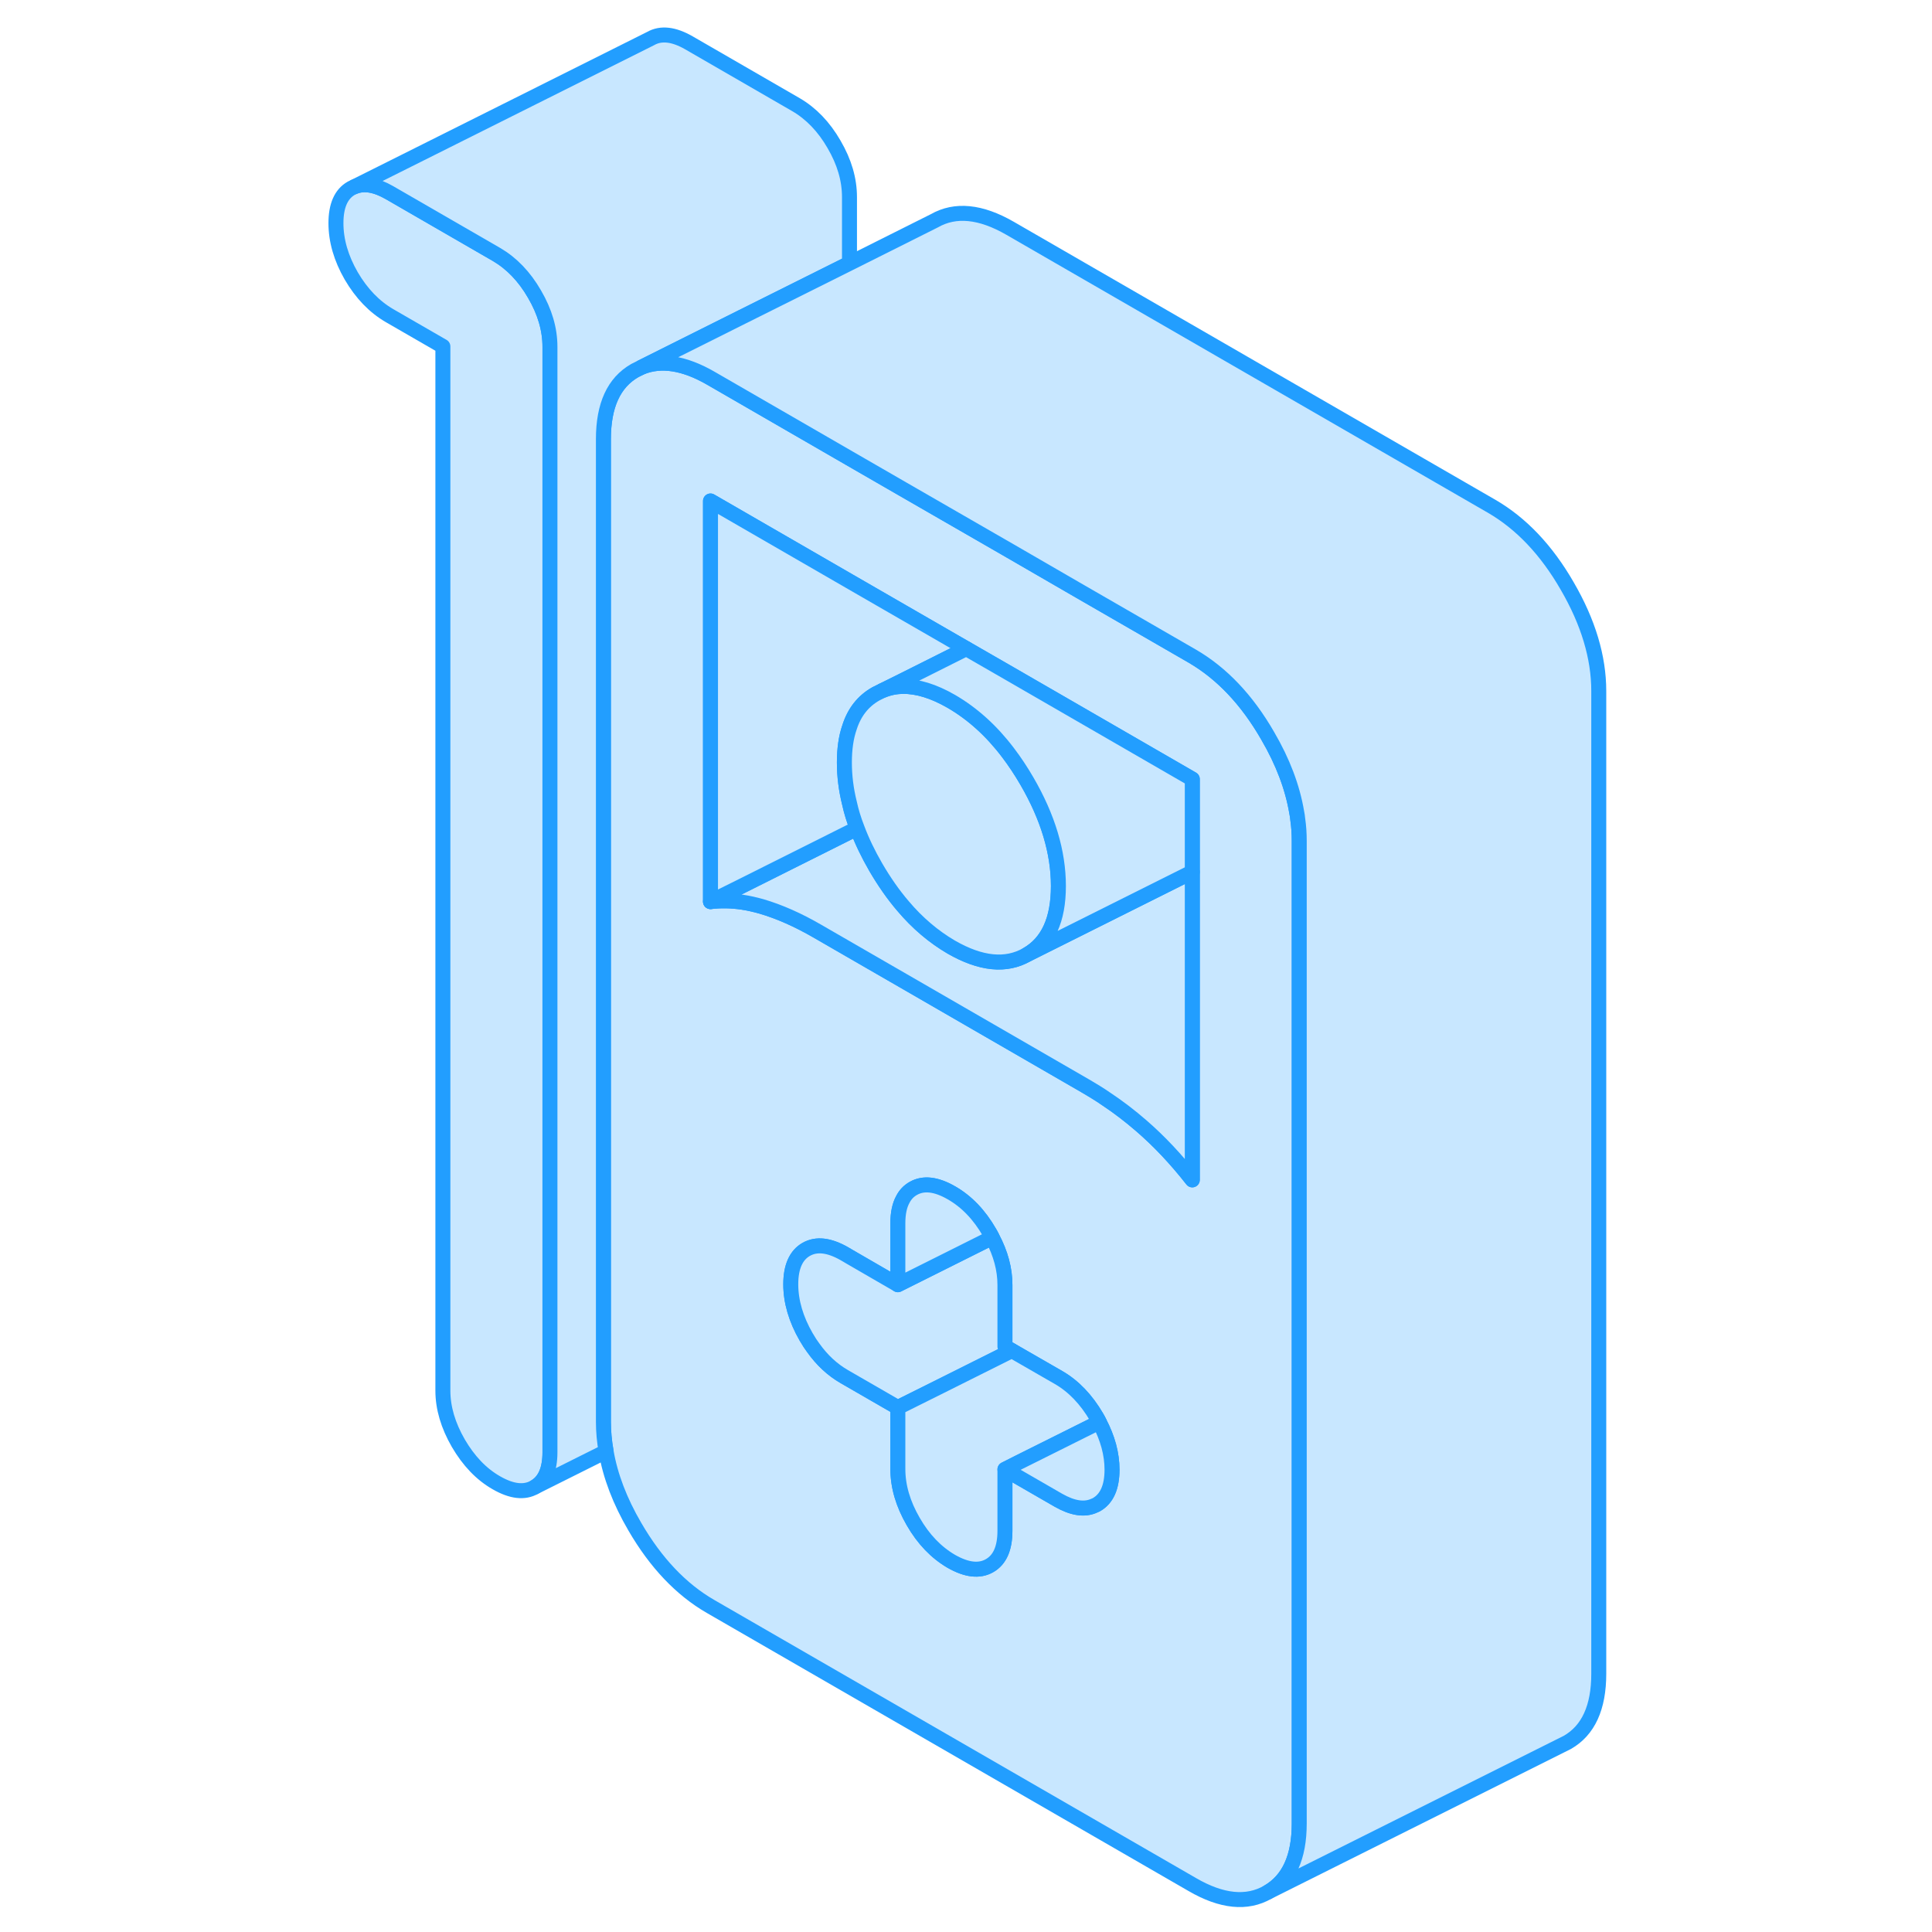 <svg width="48" height="48" viewBox="0 0 90 129" fill="#c8e7ff" xmlns="http://www.w3.org/2000/svg" stroke-width="1px" stroke-linecap="round" stroke-linejoin="round"><path d="M17.221 23.16V96.97C17.221 98.13 16.881 98.91 16.191 99.3C15.511 99.69 14.661 99.59 13.651 99.01C12.631 98.43 11.791 97.54 11.101 96.36C10.421 95.18 10.071 94.01 10.071 92.85V23.13L6.501 21.07C5.491 20.48 4.641 19.6 3.951 18.42C3.271 17.24 2.931 16.06 2.931 14.9C2.931 13.74 3.271 12.96 3.951 12.57L4.161 12.47C4.811 12.2 5.591 12.34 6.501 12.86L13.651 16.99C14.661 17.58 15.511 18.46 16.191 19.64C16.881 20.82 17.221 21.99 17.221 23.16Z" stroke="#229EFF" stroke-linejoin="round"/><path d="M67.15 54.701C67.14 54.541 67.11 54.391 67.08 54.231C66.8 52.571 66.16 50.871 65.15 49.141C63.76 46.721 62.07 44.951 60.11 43.811L56.94 41.981L52.64 39.501L47.94 36.781L40.79 32.661L37.22 30.601L30.07 26.471L27.94 25.241C26.18 24.231 24.64 23.991 23.33 24.521L22.89 24.741C21.49 25.541 20.79 27.061 20.79 29.321V94.931C20.79 95.581 20.85 96.241 20.97 96.911C21.25 98.551 21.89 100.231 22.89 101.941C24.29 104.351 25.98 106.131 27.94 107.261L60.11 125.831C62.07 126.971 63.76 127.141 65.15 126.341C66.55 125.541 67.25 124.011 67.25 121.761V56.141C67.25 55.661 67.22 55.181 67.15 54.701ZM53.72 100.461C53.72 100.461 53.63 100.511 53.59 100.521C52.92 100.841 52.12 100.711 51.17 100.171L47.6 98.111V102.211C47.6 103.371 47.26 104.151 46.57 104.541C45.89 104.931 45.04 104.831 44.02 104.251C43.01 103.661 42.16 102.781 41.48 101.601C40.79 100.411 40.45 99.241 40.45 98.081V93.981L36.88 91.921C36.08 91.461 35.39 90.821 34.8 89.991C34.65 89.791 34.51 89.581 34.38 89.351C34.36 89.321 34.35 89.301 34.33 89.271C33.65 88.091 33.3 86.911 33.3 85.751C33.3 84.591 33.65 83.811 34.33 83.421C35.02 83.031 35.86 83.131 36.88 83.711L37.22 83.911L40.45 85.781V81.681C40.45 81.021 40.56 80.481 40.79 80.071C40.95 79.761 41.18 79.521 41.48 79.351C42.16 78.961 43.01 79.061 44.02 79.641C45.04 80.221 45.89 81.111 46.57 82.291C46.64 82.401 46.7 82.521 46.75 82.631C47.32 83.701 47.6 84.751 47.6 85.801V89.911L48.06 90.181L51.17 91.971C52.18 92.551 53.03 93.441 53.72 94.621C53.79 94.731 53.85 94.851 53.9 94.961C54.46 96.031 54.75 97.081 54.75 98.131C54.75 99.291 54.4 100.071 53.72 100.461ZM60.11 78.781C59.03 77.401 57.9 76.201 56.71 75.171C55.96 74.521 55.18 73.921 54.38 73.391C53.92 73.071 53.44 72.781 52.96 72.501L40.79 65.471L37.22 63.411L35.09 62.181C33.78 61.421 32.53 60.871 31.34 60.521C30.91 60.401 30.48 60.301 30.07 60.241C29.34 60.131 28.62 60.121 27.94 60.201V33.451L30.07 34.681L37.22 38.811L40.79 40.871L45.02 43.311L47.94 44.991L60.11 52.021V78.781Z" stroke="#229EFF" stroke-linejoin="round"/><path d="M48.06 90.181L43.28 92.571L40.45 93.981L36.88 91.921C36.08 91.461 35.39 90.821 34.8 89.991C34.65 89.791 34.51 89.581 34.38 89.351C34.36 89.321 34.35 89.301 34.33 89.271C33.65 88.091 33.3 86.911 33.3 85.751C33.3 84.591 33.65 83.811 34.33 83.421C35.02 83.031 35.86 83.131 36.88 83.711L37.22 83.911L40.45 85.781L46.75 82.631C47.32 83.701 47.6 84.751 47.6 85.801V89.911L48.06 90.181Z" stroke="#229EFF" stroke-linejoin="round"/><path d="M46.75 82.631L40.45 85.781V81.681C40.45 81.021 40.56 80.481 40.79 80.071C40.95 79.761 41.18 79.521 41.48 79.351C42.16 78.961 43.01 79.061 44.02 79.641C45.04 80.221 45.89 81.111 46.57 82.291C46.64 82.401 46.7 82.521 46.75 82.631Z" stroke="#229EFF" stroke-linejoin="round"/><path d="M53.9 94.961L48.57 97.621L47.6 98.111V102.211C47.6 103.371 47.26 104.151 46.57 104.541C45.89 104.931 45.04 104.831 44.02 104.251C43.01 103.661 42.16 102.781 41.48 101.601C40.79 100.411 40.45 99.241 40.45 98.081V93.981L43.28 92.571L48.06 90.181L51.17 91.971C52.18 92.551 53.03 93.441 53.72 94.621C53.79 94.731 53.85 94.851 53.9 94.961Z" stroke="#229EFF" stroke-linejoin="round"/><path d="M54.75 98.13C54.75 99.29 54.4 100.07 53.72 100.46C53.68 100.48 53.63 100.51 53.59 100.52C52.92 100.84 52.12 100.71 51.17 100.17L47.6 98.11L48.57 97.62L53.9 94.96C54.46 96.03 54.75 97.08 54.75 98.13Z" stroke="#229EFF" stroke-linejoin="round"/><path d="M60.11 58.221V78.781C59.03 77.401 57.9 76.201 56.71 75.171C55.96 74.521 55.18 73.921 54.38 73.391C53.92 73.071 53.44 72.781 52.96 72.501L40.79 65.471L37.22 63.411L35.09 62.181C33.78 61.421 32.53 60.871 31.34 60.521C30.91 60.401 30.48 60.301 30.07 60.241C29.34 60.131 28.62 60.121 27.94 60.201L30.07 59.141L37.22 55.561L37.73 55.301C38.05 56.161 38.47 57.031 38.98 57.911C39.54 58.871 40.14 59.731 40.79 60.491C41.76 61.641 42.84 62.551 44.02 63.241C45.99 64.371 47.67 64.541 49.07 63.741L60.11 58.221Z" stroke="#229EFF" stroke-linejoin="round"/><path d="M45.02 43.31L40.79 45.43L39.42 46.11L38.98 46.33C38.13 46.81 37.54 47.56 37.22 48.57C36.99 49.23 36.88 50.01 36.88 50.91C36.88 51.81 36.99 52.71 37.22 53.63C37.34 54.18 37.51 54.74 37.73 55.3L37.22 55.56L30.07 59.14L27.94 60.2V33.45L30.07 34.68L37.22 38.81L40.79 40.87L45.02 43.31Z" stroke="#229EFF" stroke-linejoin="round"/><path d="M51.17 59.16C51.17 61.42 50.47 62.94 49.07 63.74C47.67 64.54 45.99 64.37 44.02 63.24C42.84 62.55 41.76 61.64 40.79 60.49C40.14 59.73 39.54 58.87 38.98 57.91C38.47 57.03 38.05 56.16 37.73 55.3C37.51 54.74 37.34 54.18 37.22 53.63C36.99 52.71 36.88 51.8 36.88 50.91C36.88 50.02 36.99 49.23 37.22 48.57C37.54 47.56 38.13 46.81 38.98 46.33L39.42 46.11C39.85 45.93 40.31 45.84 40.79 45.83C41.76 45.82 42.84 46.15 44.02 46.83C45.43 47.65 46.7 48.79 47.81 50.26C48.25 50.84 48.67 51.47 49.07 52.16C50.47 54.57 51.17 56.91 51.17 59.16Z" stroke="#229EFF" stroke-linejoin="round"/><path d="M60.11 52.021V58.221L49.07 63.741C50.47 62.941 51.17 61.421 51.17 59.161C51.17 56.901 50.47 54.571 49.07 52.161C48.67 51.471 48.25 50.841 47.81 50.261C46.7 48.791 45.43 47.651 44.02 46.831C42.84 46.151 41.76 45.821 40.79 45.831C40.31 45.831 39.85 45.931 39.42 46.111L40.79 45.431L45.02 43.31L47.94 44.991L60.11 52.021Z" stroke="#229EFF" stroke-linejoin="round"/><path d="M37.22 13.16V17.58L30.07 21.15L23.33 24.52L22.89 24.74C21.49 25.54 20.79 27.06 20.79 29.32V94.93C20.79 95.58 20.85 96.24 20.97 96.91L16.19 99.3C16.88 98.91 17.22 98.13 17.22 96.97V23.16C17.22 21.99 16.88 20.82 16.19 19.64C15.51 18.46 14.66 17.58 13.65 16.99L6.5 12.86C5.59 12.34 4.81 12.2 4.16 12.47L23.95 2.57C24.64 2.18 25.49 2.28 26.5 2.86L33.65 6.99C34.66 7.58 35.51 8.46 36.19 9.64C36.88 10.82 37.22 11.99 37.22 13.16Z" stroke="#229EFF" stroke-linejoin="round"/><path d="M87.25 46.141V111.761C87.25 114.011 86.55 115.541 85.15 116.341L84.71 116.561L65.15 126.341C66.55 125.541 67.25 124.011 67.25 121.761V56.141C67.25 55.661 67.22 55.181 67.15 54.701C67.14 54.541 67.11 54.391 67.08 54.231C66.8 52.571 66.16 50.871 65.15 49.141C63.76 46.721 62.07 44.951 60.11 43.811L56.94 41.981L52.64 39.501L47.94 36.781L40.79 32.661L37.22 30.601L30.07 26.471L27.94 25.241C26.18 24.231 24.64 23.991 23.33 24.521L30.07 21.151L37.22 17.581L42.89 14.741C44.29 13.941 45.98 14.111 47.94 15.241L80.11 33.811C82.07 34.951 83.76 36.721 85.15 39.141C86.55 41.551 87.25 43.891 87.25 46.141Z" stroke="#229EFF" stroke-linejoin="round"/></svg>
